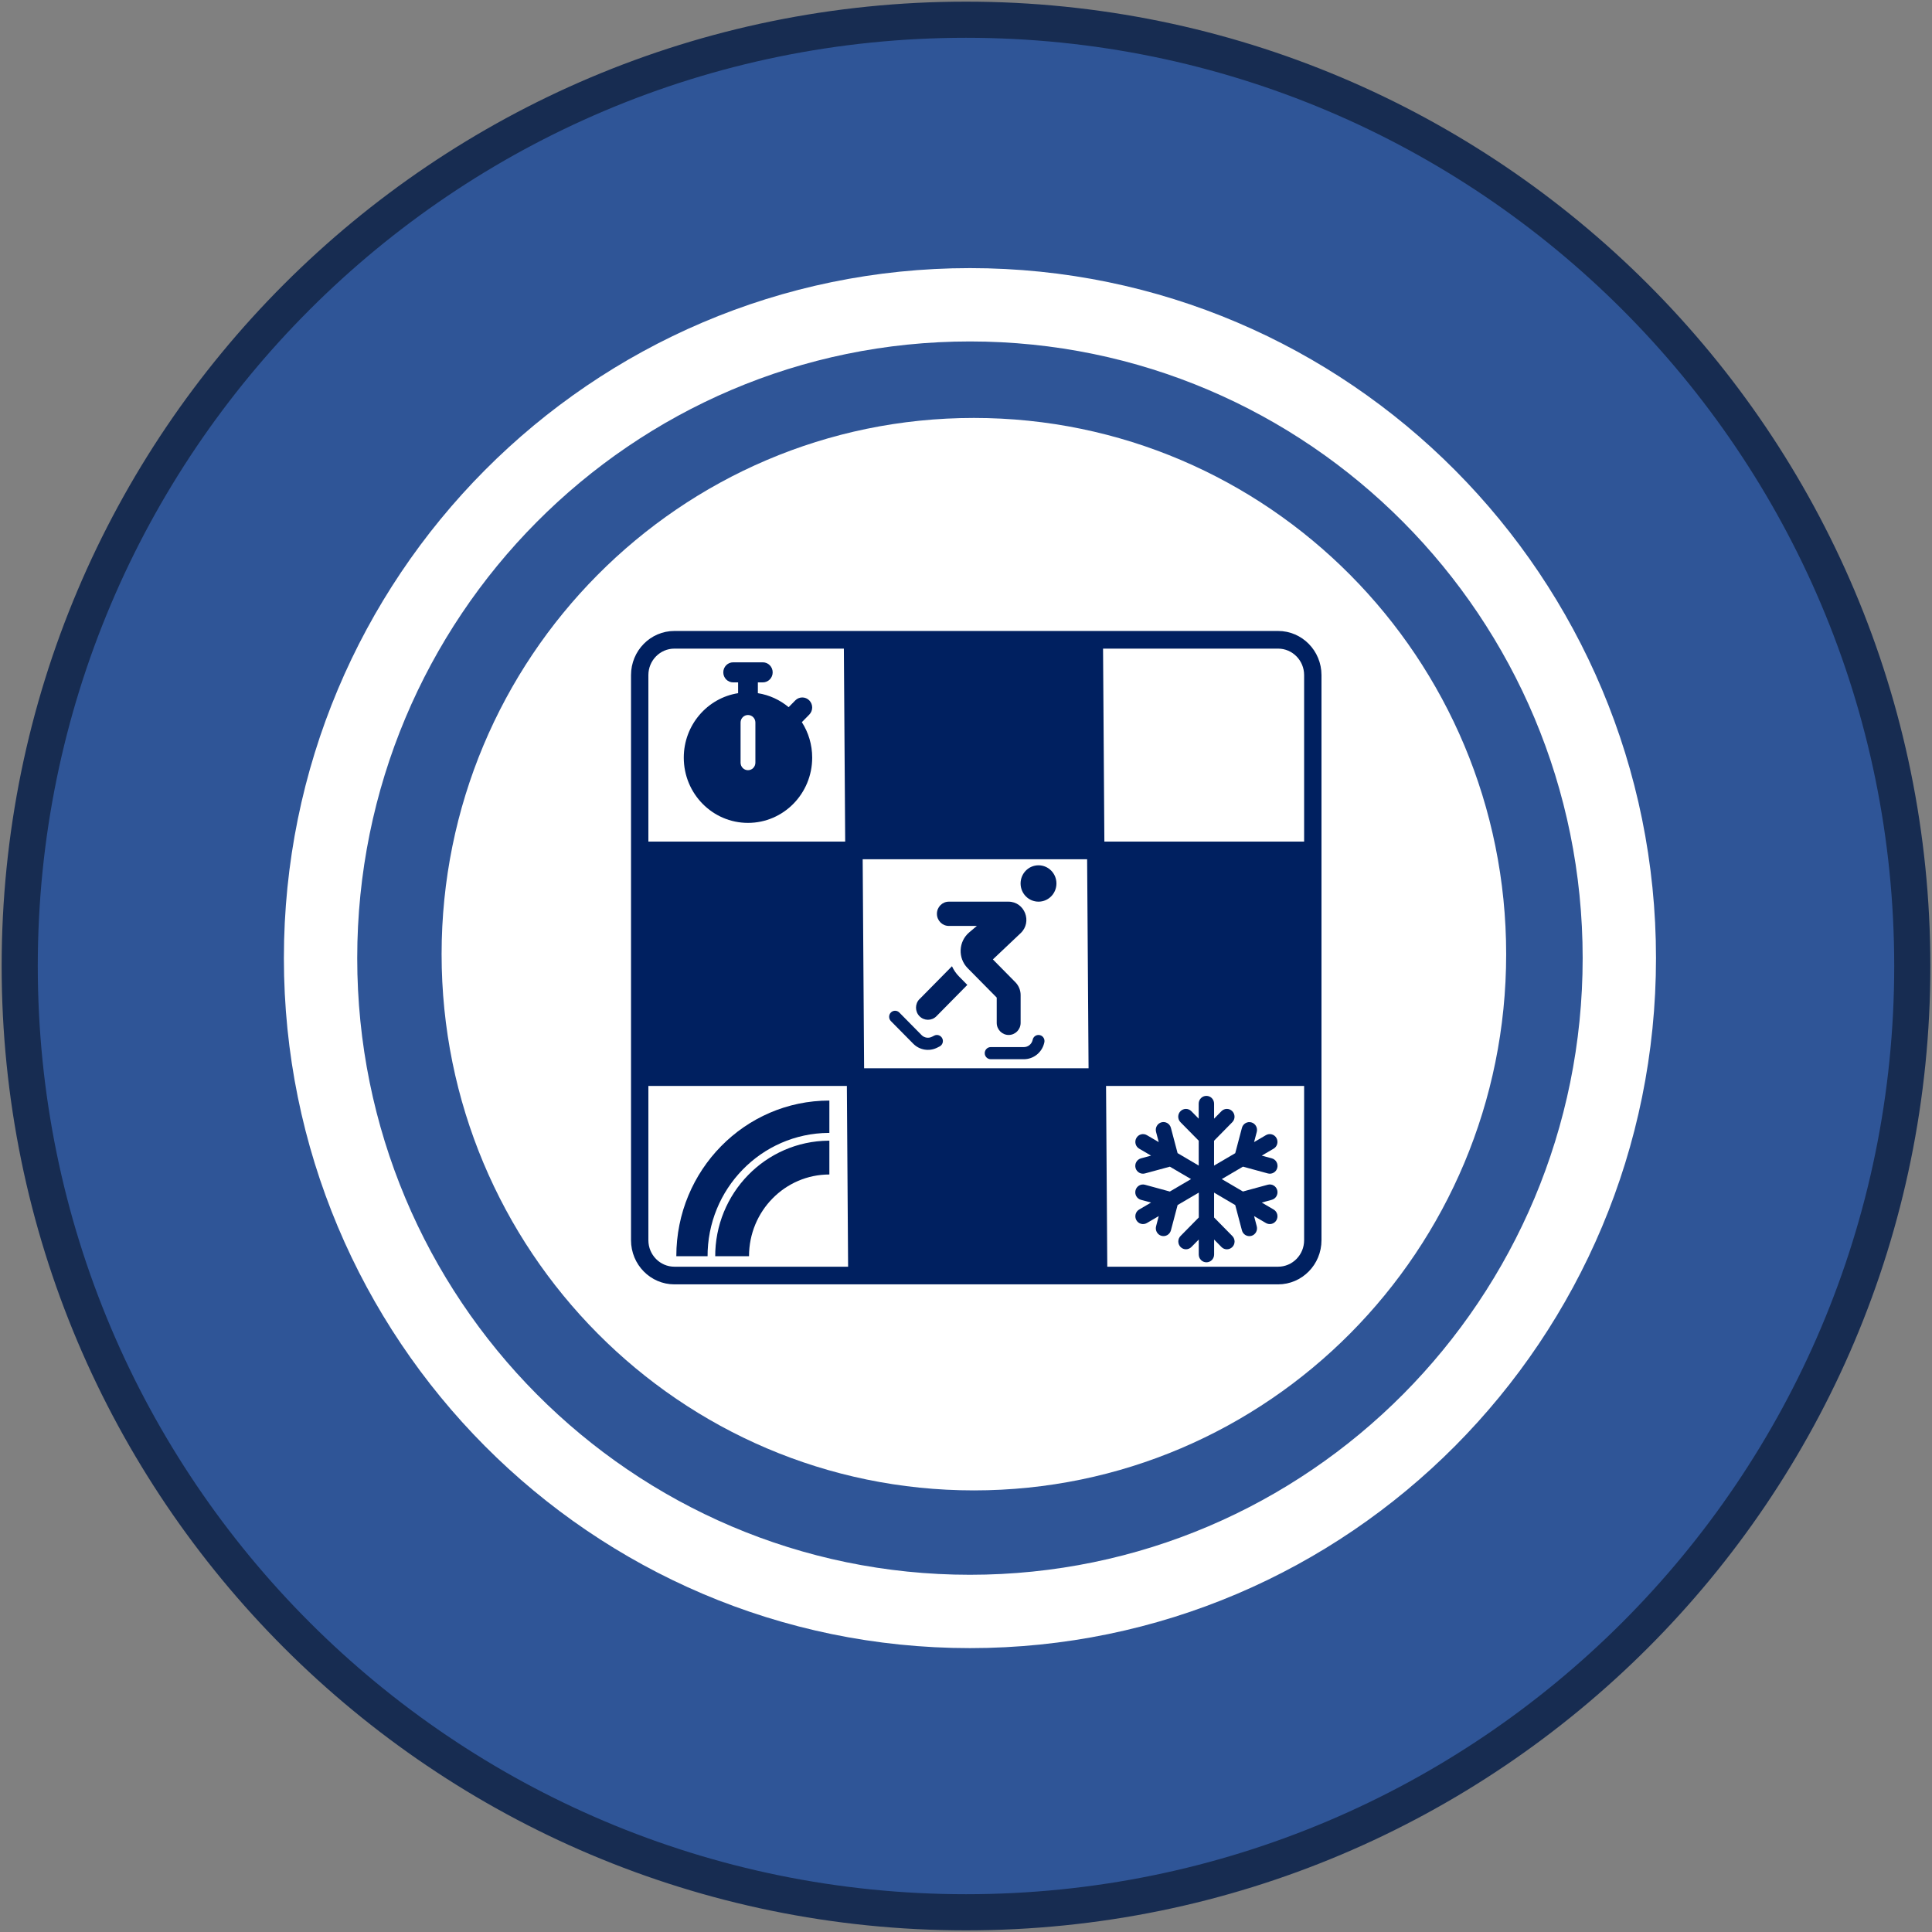 <svg width="245" height="245" xmlns="http://www.w3.org/2000/svg" xmlns:xlink="http://www.w3.org/1999/xlink" xml:space="preserve" overflow="hidden"><rect width="100%" height="100%" fill="#808080" stroke="none"/><g transform="translate(-38 -2065)"><path d="M40.5 2187.5C40.5 2121.23 94.226 2067.5 160.5 2067.5 226.774 2067.5 280.5 2121.23 280.5 2187.5 280.5 2253.77 226.774 2307.5 160.5 2307.5 94.226 2307.5 40.5 2253.77 40.5 2187.5Z" stroke="#172C51" stroke-width="4.583" stroke-miterlimit="8" fill="#2F5597" fill-rule="evenodd"/><path d="M94 2186C94 2148.44 124.221 2118 161.5 2118 198.779 2118 229 2148.44 229 2186 229 2223.56 198.779 2254 161.5 2254 124.221 2254 94 2223.56 94 2186Z" fill="#FFFFFF" fill-rule="evenodd"/><path d="M74 2186.5C74 2138.18 112.951 2099 161 2099 209.049 2099 248 2138.18 248 2186.5 248 2234.82 209.049 2274 161 2274 112.951 2274 74 2234.82 74 2186.5ZM83.3 2186.5C83.3 2229.69 118.087 2264.7 161 2264.7 203.912 2264.7 238.7 2229.69 238.7 2186.5 238.7 2143.31 203.912 2108.3 161 2108.3 118.087 2108.3 83.3 2143.31 83.3 2186.5Z" fill="#FFFFFF" fill-rule="evenodd"/><g><g><g><path d="M35.392 72.226 62.377 72.226 62.377 99.531 35.392 99.531Z" fill="#002060" transform="matrix(1 0 0 1.017 83.889 2099.96)"/><path d="M93.285 71.825 120.269 71.825 120.269 99.931 93.285 99.931Z" fill="#002060" transform="matrix(1 0 0 1.017 83.889 2099.96)"/><path d="M62.857 46.122 92.164 46.122 92.164 70.945 62.857 70.945Z" fill="#002060" transform="matrix(1 0 0 1.017 83.889 2099.96)"/><path d="M63.017 100.331 93.205 100.331 93.205 124.433 63.017 124.433Z" fill="#002060" transform="matrix(1 0 0 1.017 83.889 2099.96)"/><path d="M35.232 49.805C35.232 47.373 37.204 45.401 39.636 45.401L116.186 45.401C118.618 45.401 120.59 47.373 120.59 49.805L120.59 120.269C120.59 122.702 118.618 124.673 116.186 124.673L39.636 124.673C37.204 124.673 35.232 122.702 35.232 120.269Z" stroke="#002060" stroke-width="2.202" stroke-miterlimit="8" fill="none" fill-rule="evenodd" transform="matrix(1 0 0 1.017 83.889 2099.96)"/><path d="M62.217 45.401 62.767 124.398" stroke="#002060" stroke-width="2.202" stroke-miterlimit="8" fill="none" fill-rule="evenodd" transform="matrix(1 0 0 1.017 83.889 2099.96)"/><path d="M92.884 45.722 93.435 124.718" stroke="#002060" stroke-width="2.202" stroke-miterlimit="8" fill="none" fill-rule="evenodd" transform="matrix(1 0 0 1.017 83.889 2099.96)"/><path d="M35.232 71.665 120.927 71.665" stroke="#002060" stroke-width="2.202" stroke-miterlimit="8" fill="none" fill-rule="evenodd" transform="matrix(1 0 0 1.017 83.889 2099.96)"/><path d="M35.072 99.931 120.767 99.931" stroke="#002060" stroke-width="2.202" stroke-miterlimit="8" fill="none" fill-rule="evenodd" transform="matrix(1 0 0 1.017 83.889 2099.96)"/><path d="M6.889 0C6.196 0 5.637 0.56 5.637 1.253 5.637 1.945 6.196 2.505 6.889 2.505L7.515 2.505 7.515 3.852C3.613 4.454 0.626 7.829 0.626 11.899 0.626 16.397 4.27 20.041 8.768 20.041 13.265 20.041 16.91 16.397 16.91 11.899 16.91 10.263 16.428 8.741 15.598 7.468L16.542 6.525C17.031 6.036 17.031 5.241 16.542 4.752 16.052 4.263 15.258 4.263 14.768 4.752L13.923 5.597C12.823 4.697 11.488 4.079 10.021 3.852L10.021 2.505 10.647 2.505C11.34 2.505 11.899 1.945 11.899 1.253 11.899 0.56 11.34 0 10.647 0L8.768 0 6.889 0ZM9.707 7.515 9.707 12.526C9.707 13.046 9.289 13.465 8.768 13.465 8.247 13.465 7.829 13.046 7.829 12.526L7.829 7.515C7.829 6.995 8.247 6.576 8.768 6.576 9.289 6.576 9.707 6.995 9.707 7.515Z" fill="#002060" transform="matrix(1 0 0 1.016 124.085 2148.99)"/><path d="M16.672 2.273C16.672 1.018 17.69 -3.36545e-16 18.946 0 20.201 -3.36545e-16 21.219 1.018 21.219 2.273 21.219 3.529 20.201 4.547 18.946 4.547 17.69 4.547 16.672 3.529 16.672 2.273ZM6.063 6.063C6.063 5.224 6.74 4.547 7.578 4.547L15.128 4.547C17.193 4.547 18.188 7.076 16.682 8.483L13.158 11.77 16.009 14.621C16.436 15.048 16.677 15.626 16.677 16.227L16.677 19.704C16.677 20.542 16 21.219 15.161 21.219 14.323 21.219 13.646 20.542 13.646 19.704L13.646 16.544 9.956 12.859C8.696 11.6 8.791 9.53 10.16 8.388L11.126 7.583 7.578 7.583C6.74 7.583 6.063 6.906 6.063 6.067ZM3.855 16.739 7.971 12.623C8.189 13.096 8.492 13.537 8.886 13.925L9.918 14.958 6.001 18.875C5.409 19.467 4.448 19.467 3.855 18.875 3.263 18.283 3.263 17.321 3.855 16.729ZM19.131 21.243C19.538 21.342 19.784 21.755 19.68 22.162L19.661 22.242C19.367 23.422 18.306 24.251 17.089 24.251L12.883 24.251C12.466 24.251 12.125 23.91 12.125 23.493 12.125 23.076 12.466 22.735 12.883 22.735L17.089 22.735C17.61 22.735 18.065 22.38 18.193 21.873L18.212 21.792C18.311 21.385 18.723 21.139 19.131 21.243ZM6.404 22.654 6.11 22.801C5.087 23.313 3.855 23.114 3.05 22.304L0.223 19.481C-0.071 19.187-0.071 18.704 0.223 18.411 0.516 18.117 0.999 18.117 1.293 18.411L4.116 21.233C4.462 21.579 4.992 21.665 5.428 21.447L5.722 21.3C6.096 21.11 6.551 21.267 6.74 21.641 6.929 22.015 6.773 22.47 6.399 22.659Z" fill="#002060" transform="matrix(1 0 0 1.014 150.75 2174.73)"/><path d="M9.088 0C9.628 0 10.062 0.434 10.062 0.974L10.062 2.844 10.995 1.911C11.377 1.53 11.993 1.53 12.37 1.911 12.748 2.292 12.752 2.909 12.37 3.286L10.058 5.599 10.058 8.703 12.744 7.153 13.592 3.996C13.73 3.477 14.265 3.169 14.785 3.307 15.304 3.445 15.612 3.98 15.474 4.499L15.133 5.769 16.639 4.901C17.105 4.633 17.702 4.792 17.97 5.258 18.237 5.725 18.079 6.321 17.612 6.589L16.107 7.457 17.385 7.798C17.905 7.936 18.213 8.471 18.075 8.991 17.937 9.51 17.401 9.819 16.882 9.681L13.726 8.833 11.036 10.386 13.722 11.936 16.878 11.088C17.397 10.95 17.933 11.259 18.071 11.778 18.209 12.297 17.901 12.833 17.381 12.971L16.107 13.316 17.612 14.184C18.079 14.452 18.237 15.048 17.97 15.515 17.702 15.982 17.105 16.14 16.639 15.872L15.133 15.004 15.474 16.282C15.612 16.801 15.304 17.337 14.785 17.475 14.265 17.612 13.73 17.304 13.592 16.785L12.744 13.628 10.062 12.074 10.062 15.178 12.375 17.491C12.756 17.872 12.756 18.489 12.375 18.866 11.993 19.244 11.377 19.248 10.999 18.866L10.066 17.933 10.066 19.799C10.066 20.339 9.632 20.773 9.092 20.773 8.553 20.773 8.118 20.339 8.118 19.799L8.118 17.929 7.185 18.862C6.804 19.244 6.187 19.244 5.81 18.862 5.433 18.481 5.429 17.864 5.81 17.487L8.123 15.174 8.123 12.074 5.437 13.624 4.589 16.781C4.451 17.3 3.915 17.608 3.396 17.471 2.877 17.332 2.568 16.797 2.706 16.278L3.043 15.004 1.538 15.872C1.071 16.14 0.475 15.982 0.207 15.515-0.061 15.048 0.097 14.452 0.564 14.184L2.069 13.316 0.791 12.975C0.272 12.837-0.037 12.302 0.101 11.782 0.239 11.263 0.775 10.954 1.294 11.092L4.451 11.94 7.141 10.386 4.455 8.837 1.294 9.681C0.775 9.819 0.239 9.51 0.101 8.991-0.037 8.471 0.272 7.936 0.791 7.798L2.069 7.457 0.564 6.589C0.097 6.321-0.061 5.725 0.207 5.258 0.475 4.792 1.071 4.633 1.538 4.901L3.043 5.769 2.702 4.491C2.564 3.972 2.873 3.436 3.392 3.299 3.911 3.161 4.447 3.469 4.585 3.988L5.433 7.145 8.114 8.699 8.114 5.595 5.802 3.286C5.42 2.905 5.42 2.288 5.802 1.911 6.183 1.534 6.8 1.53 7.177 1.911L8.11 2.844 8.11 0.974C8.11 0.434 8.545 0 9.084 0Z" fill="#002060" transform="matrix(1 0 0 1.016 181.898 2203.97)"/><path d="M5.293 71.565C5.293 60.846 13.983 52.157 24.702 52.157L24.702 61.376C19.074 61.376 14.512 65.938 14.512 71.565Z" fill="#002060" fill-rule="evenodd" transform="matrix(1 0 0 1.017 118.472 2151.52)"/><path d="M9.74 71.673C9.68 63.449 16.338 56.733 24.611 56.674 24.77 56.673 24.93 56.674 25.089 56.678" stroke="#FFFFFF" stroke-width="0.97" stroke-miterlimit="8" fill="none" fill-rule="evenodd" transform="matrix(1 0 0 1.017 118.472 2151.52)"/></g></g></g></g></svg>